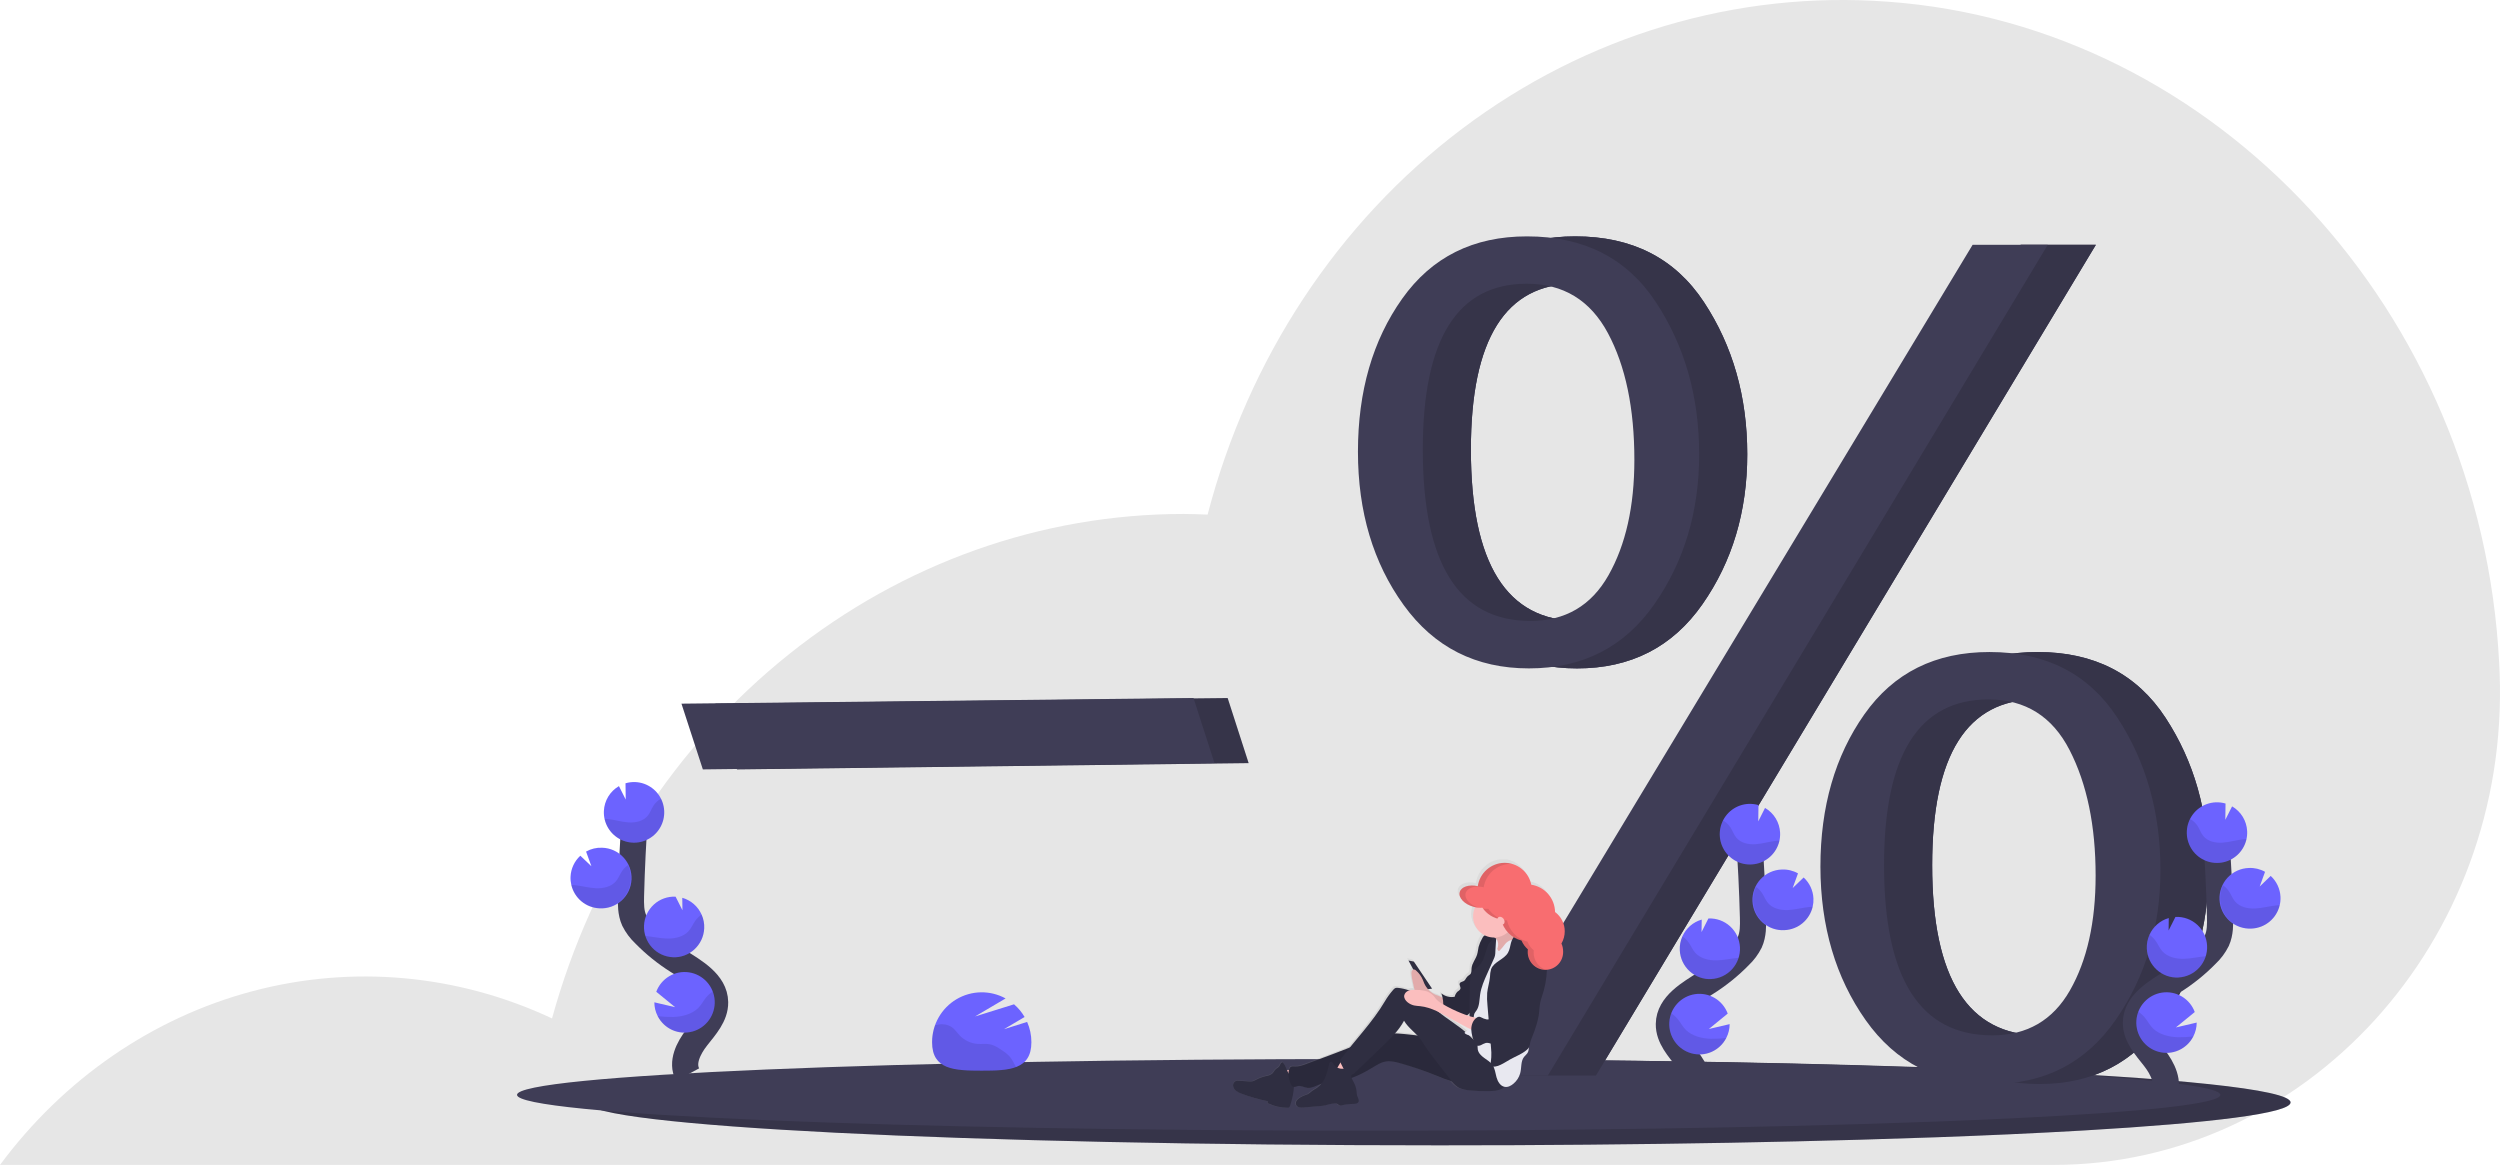 <svg width="382" height="178" viewBox="0 0 382 178" fill="none" xmlns="http://www.w3.org/2000/svg">
<path d="M381.872 101.258C379.101 47.642 338.726 3.928 288.516 0.264C265.371 -1.471 242.376 5.382 223.424 19.664C204.472 33.946 190.729 54.778 184.523 78.631C183.305 78.585 182.087 78.532 180.858 78.532C159.127 78.537 137.982 86.048 120.585 99.943C103.188 113.838 90.476 133.369 84.349 155.614C69.949 148.863 53.858 147.399 38.594 151.45C23.331 155.5 9.758 164.838 0 178H313.758C352.305 178 383.515 143.935 381.943 102.841C381.923 102.314 381.899 101.786 381.872 101.258Z" fill="#E6E6E6"/>
<g clip-path="url(#clip0_13_959)">
<path d="M350 168.451C350 170.087 338.093 171.582 318.407 172.736C314.827 172.943 310.991 173.141 306.922 173.327C303.407 173.485 299.722 173.635 295.869 173.776C292.135 173.91 288.259 174.034 284.239 174.148C271.545 174.512 257.511 174.774 242.603 174.905C238.985 174.938 235.319 174.963 231.604 174.981C227.735 174.998 223.821 175.006 219.863 175.005C147.99 175.005 89.729 172.074 89.729 168.458C89.729 164.842 147.99 161.912 219.863 161.912C250.806 161.912 279.222 162.457 301.557 163.362L303.999 163.462H304.013C332.147 164.659 350 166.461 350 168.451Z" fill="#3F3D56"/>
<path opacity="0.15" d="M350 168.451C350 170.087 338.093 171.582 318.407 172.736C314.827 172.943 310.991 173.141 306.922 173.327C303.407 173.485 299.722 173.635 295.869 173.776C292.135 173.91 288.259 174.034 284.239 174.148C271.545 174.512 257.511 174.774 242.603 174.905C238.985 174.938 235.319 174.963 231.604 174.981C227.735 174.998 223.821 175.006 219.863 175.005C147.99 175.005 89.729 172.074 89.729 168.458C89.729 164.842 147.99 161.912 219.863 161.912C250.806 161.912 279.222 162.457 301.557 163.362L303.999 163.462H304.013C332.147 164.659 350 166.461 350 168.451Z" fill="black"/>
<path d="M339.271 167.299C339.271 168.666 327.364 169.918 307.678 170.87C304.101 171.044 300.262 171.208 296.196 171.363C292.679 171.496 288.995 171.621 285.143 171.739C281.409 171.85 277.533 171.954 273.513 172.051C260.817 172.355 246.783 172.574 231.874 172.684C228.259 172.711 224.593 172.731 220.875 172.746C217.006 172.76 213.093 172.767 209.137 172.767C137.264 172.767 79 170.318 79 167.292C79 164.266 137.264 161.817 209.137 161.817C240.078 161.817 268.494 162.272 290.828 163.029L293.27 163.112H293.287C321.43 164.128 339.271 165.626 339.271 167.299Z" fill="#3F3D56"/>
<path d="M112.611 117.564L109.343 107.52L187.585 106.661L190.79 116.604L112.611 117.564Z" fill="#3F3D56"/>
<path opacity="0.15" d="M112.611 117.564L109.343 107.52L187.585 106.661L190.79 116.604L112.611 117.564Z" fill="black"/>
<path d="M107.395 117.564L104.127 107.52L182.369 106.661L185.574 116.604L107.395 117.564Z" fill="#3F3D56"/>
<path d="M240.962 102.131C232.873 102.131 226.497 98.907 221.836 92.459C217.174 86.011 214.844 78.2 214.844 69.025C214.844 59.789 217.098 51.994 221.606 45.64C226.114 39.285 232.473 36.111 240.682 36.118C249.389 36.118 255.948 39.465 260.361 46.161C264.774 52.856 266.982 60.606 266.983 69.409C266.983 78.148 264.699 85.788 260.131 92.328C255.563 98.868 249.174 102.136 240.962 102.131ZM241.199 94.878C246.521 94.878 250.499 92.549 253.132 87.891C255.766 83.233 257.082 77.361 257.082 70.275C257.082 62.388 255.735 55.93 253.04 50.901C250.345 45.871 246.212 43.356 240.64 43.354C230.05 43.354 224.754 51.8 224.754 68.692C224.754 86.151 230.234 94.879 241.195 94.878H241.199ZM243.864 164.338H232.164L308.764 37.41H320.245L243.864 164.338ZM311.631 165.64C303.419 165.64 297.018 162.387 292.426 155.88C287.834 149.373 285.529 141.561 285.51 132.444C285.51 123.27 287.748 115.505 292.225 109.151C296.701 102.797 303.076 99.623 311.349 99.629C319.993 99.629 326.507 102.977 330.89 109.672C335.273 116.368 337.466 124.116 337.467 132.918C337.467 141.6 335.198 149.226 330.66 155.794C326.122 162.363 319.777 165.645 311.626 165.64H311.631ZM311.768 158.201C317.065 158.201 321.021 155.912 323.637 151.333C326.253 146.755 327.561 140.907 327.561 133.789C327.561 126.171 326.238 119.783 323.59 114.624C320.942 109.464 316.818 106.881 311.216 106.873C300.564 106.873 295.238 115.319 295.238 132.211C295.235 149.539 300.743 158.203 311.764 158.201H311.768Z" fill="#3F3D56"/>
<path d="M240.962 102.131C232.873 102.131 226.497 98.907 221.836 92.459C217.174 86.011 214.844 78.2 214.844 69.025C214.844 59.789 217.098 51.994 221.606 45.64C226.114 39.285 232.473 36.111 240.682 36.118C249.389 36.118 255.948 39.465 260.361 46.161C264.774 52.856 266.982 60.606 266.983 69.409C266.983 78.148 264.699 85.788 260.131 92.328C255.563 98.868 249.174 102.136 240.962 102.131ZM241.199 94.878C246.521 94.878 250.499 92.549 253.132 87.891C255.766 83.233 257.082 77.361 257.082 70.275C257.082 62.388 255.735 55.93 253.04 50.901C250.345 45.871 246.212 43.356 240.64 43.354C230.05 43.354 224.754 51.8 224.754 68.692C224.754 86.151 230.234 94.879 241.195 94.878H241.199ZM243.864 164.338H232.164L308.764 37.41H320.245L243.864 164.338ZM311.631 165.64C303.419 165.64 297.018 162.387 292.426 155.88C287.834 149.373 285.529 141.561 285.51 132.444C285.51 123.27 287.748 115.505 292.225 109.151C296.701 102.797 303.076 99.623 311.349 99.629C319.993 99.629 326.507 102.977 330.89 109.672C335.273 116.368 337.466 124.116 337.467 132.918C337.467 141.6 335.198 149.226 330.66 155.794C326.122 162.363 319.777 165.645 311.626 165.64H311.631ZM311.768 158.201C317.065 158.201 321.021 155.912 323.637 151.333C326.253 146.755 327.561 140.907 327.561 133.789C327.561 126.171 326.238 119.783 323.59 114.624C320.942 109.464 316.818 106.881 311.216 106.873C300.564 106.873 295.238 115.319 295.238 132.211C295.235 149.539 300.743 158.203 311.764 158.201H311.768Z" fill="#3F3D56"/>
<path opacity="0.15" d="M240.962 102.131C232.873 102.131 226.497 98.907 221.836 92.459C217.174 86.011 214.844 78.2 214.844 69.025C214.844 59.789 217.098 51.994 221.606 45.64C226.114 39.285 232.473 36.111 240.682 36.118C249.389 36.118 255.948 39.465 260.361 46.161C264.774 52.856 266.982 60.606 266.983 69.409C266.983 78.148 264.699 85.788 260.131 92.328C255.563 98.868 249.174 102.136 240.962 102.131ZM241.199 94.878C246.521 94.878 250.499 92.549 253.132 87.891C255.766 83.233 257.082 77.361 257.082 70.275C257.082 62.388 255.735 55.93 253.04 50.901C250.345 45.871 246.212 43.356 240.64 43.354C230.05 43.354 224.754 51.8 224.754 68.692C224.754 86.151 230.234 94.879 241.195 94.878H241.199ZM243.864 164.338H232.164L308.764 37.41H320.245L243.864 164.338ZM311.631 165.64C303.419 165.64 297.018 162.387 292.426 155.88C287.834 149.373 285.529 141.561 285.51 132.444C285.51 123.27 287.748 115.505 292.225 109.151C296.701 102.797 303.076 99.623 311.349 99.629C319.993 99.629 326.507 102.977 330.89 109.672C335.273 116.368 337.466 124.116 337.467 132.918C337.467 141.6 335.198 149.226 330.66 155.794C326.122 162.363 319.777 165.645 311.626 165.64H311.631ZM311.768 158.201C317.065 158.201 321.021 155.912 323.637 151.333C326.253 146.755 327.561 140.907 327.561 133.789C327.561 126.171 326.238 119.783 323.59 114.624C320.942 109.464 316.818 106.881 311.216 106.873C300.564 106.873 295.238 115.319 295.238 132.211C295.235 149.539 300.743 158.203 311.764 158.201H311.768Z" fill="black"/>
<path d="M233.612 102.131C225.523 102.131 219.147 98.907 214.486 92.459C209.824 86.011 207.494 78.2 207.494 69.025C207.494 59.789 209.748 51.994 214.256 45.64C218.764 39.285 225.123 36.111 233.332 36.118C242.039 36.118 248.598 39.465 253.011 46.161C257.425 52.856 259.632 60.606 259.633 69.409C259.633 78.148 257.349 85.788 252.781 92.328C248.213 98.868 241.824 102.136 233.612 102.131ZM233.849 94.878C239.171 94.878 243.149 92.549 245.782 87.891C248.416 83.233 249.732 77.361 249.732 70.275C249.732 62.388 248.385 55.93 245.69 50.901C242.995 45.871 238.862 43.356 233.29 43.354C222.7 43.354 217.404 51.8 217.404 68.692C217.404 86.151 222.884 94.879 233.845 94.878H233.849ZM236.514 164.338H224.814L301.414 37.41H312.895L236.514 164.338ZM304.281 165.64C296.069 165.64 289.668 162.387 285.076 155.88C280.484 149.373 278.179 141.561 278.16 132.444C278.16 123.27 280.398 115.505 284.875 109.151C289.351 102.797 295.726 99.623 303.999 99.629C312.643 99.629 319.157 102.977 323.54 109.672C327.923 116.368 330.116 124.116 330.117 132.918C330.117 141.6 327.848 149.226 323.31 155.794C318.772 162.363 312.428 165.645 304.276 165.64H304.281ZM304.418 158.201C309.715 158.201 313.671 155.912 316.287 151.333C318.903 146.755 320.211 140.907 320.211 133.789C320.211 126.171 318.888 119.783 316.24 114.624C313.592 109.464 309.466 106.881 303.861 106.873C293.209 106.873 287.883 115.319 287.883 132.211C287.883 149.539 293.393 158.203 304.414 158.201H304.418Z" fill="#3F3D56"/>
<path d="M259.209 167.523C260.186 165.704 259.076 163.476 257.801 161.853C256.525 160.229 254.97 158.544 255.003 156.475C255.05 153.507 258.19 151.752 260.693 150.176C262.555 149.008 264.273 147.623 265.81 146.049C266.453 145.442 266.986 144.727 267.382 143.935C267.901 142.773 267.884 141.452 267.856 140.181C267.747 135.94 267.538 131.706 267.23 127.478" stroke="#3F3D56" stroke-width="4" stroke-miterlimit="10"/>
<path d="M272 127.245C271.965 126.469 271.735 125.715 271.333 125.052C270.93 124.389 270.368 123.838 269.698 123.451L268.664 125.503L268.695 123.017C268.202 122.873 267.689 122.811 267.175 122.834C266.264 122.877 265.386 123.19 264.651 123.734C263.917 124.278 263.36 125.029 263.051 125.891C262.742 126.753 262.694 127.687 262.913 128.577C263.133 129.466 263.61 130.27 264.285 130.887C264.96 131.503 265.802 131.906 266.704 132.042C267.606 132.179 268.529 132.043 269.354 131.654C270.18 131.264 270.872 130.637 271.343 129.852C271.814 129.068 272.043 128.16 272 127.245V127.245Z" fill="#6C63FF"/>
<path d="M263.773 158.606C263.289 159.55 262.496 160.299 261.528 160.726C260.559 161.153 259.474 161.233 258.453 160.952C257.433 160.671 256.54 160.047 255.924 159.183C255.308 158.32 255.006 157.27 255.07 156.21C255.133 155.149 255.557 154.143 256.272 153.36C256.986 152.576 257.947 152.064 258.994 151.907C260.04 151.751 261.108 151.96 262.019 152.501C262.93 153.041 263.628 153.88 263.996 154.875L261.113 157.23L264.29 156.487C264.289 157.224 264.111 157.951 263.773 158.606V158.606Z" fill="#6C63FF"/>
<path d="M261.495 149.605C260.889 149.633 260.284 149.542 259.714 149.336C259.144 149.129 258.62 148.812 258.172 148.403C257.724 147.993 257.361 147.499 257.103 146.948C256.845 146.398 256.698 145.802 256.67 145.194C256.634 144.468 256.77 143.745 257.068 143.082C257.344 142.464 257.751 141.913 258.261 141.469C258.772 141.025 259.373 140.699 260.022 140.514L259.996 142.418L261.042 140.343C262.264 140.285 263.459 140.718 264.364 141.545C265.269 142.372 265.809 143.526 265.867 144.754C265.924 145.981 265.493 147.181 264.669 148.089C263.845 148.998 262.696 149.54 261.473 149.598L261.495 149.605Z" fill="#6C63FF"/>
<path d="M272.695 142.123C272.083 142.164 271.468 142.082 270.888 141.881C270.307 141.681 269.773 141.366 269.315 140.956C268.857 140.545 268.485 140.047 268.221 139.491C267.957 138.934 267.807 138.331 267.778 137.715C267.749 137.1 267.843 136.484 268.054 135.906C268.265 135.327 268.589 134.796 269.007 134.345C269.424 133.893 269.927 133.53 270.487 133.276C271.046 133.022 271.65 132.882 272.264 132.865C273.126 132.823 273.982 133.027 274.734 133.453L273.918 135.696L275.597 134.079C276.498 134.904 277.036 136.054 277.093 137.276C277.114 137.705 277.074 138.135 276.975 138.552C276.745 139.534 276.203 140.414 275.431 141.058C274.659 141.702 273.698 142.076 272.695 142.123V142.123Z" fill="#6C63FF"/>
<path opacity="0.1" d="M271.379 128.481C270.315 128.597 269.281 128.93 268.212 128.997C267.142 129.064 265.969 128.807 265.293 127.971C264.928 127.524 264.748 126.955 264.439 126.464C264.148 126.008 263.749 125.631 263.278 125.367C262.981 125.954 262.813 126.598 262.784 127.255C262.755 127.913 262.866 128.569 263.11 129.18C263.353 129.791 263.724 130.343 264.196 130.799C264.669 131.256 265.233 131.605 265.851 131.825C266.469 132.046 267.126 132.131 267.779 132.076C268.432 132.021 269.067 131.827 269.639 131.507C270.212 131.186 270.71 130.747 271.1 130.218C271.491 129.69 271.764 129.083 271.903 128.44C271.728 128.45 271.555 128.462 271.379 128.481Z" fill="black"/>
<path opacity="0.1" d="M272.695 142.123C271.9 142.159 271.109 141.989 270.399 141.628C269.689 141.267 269.084 140.728 268.642 140.063C268.201 139.398 267.938 138.63 267.879 137.833C267.82 137.036 267.967 136.238 268.306 135.515C268.672 135.764 268.987 136.08 269.233 136.448C269.563 136.946 269.762 137.522 270.149 137.979C270.86 138.828 272.095 139.105 273.207 139.055C274.319 139.005 275.396 138.686 276.505 138.579C276.659 138.564 276.816 138.555 276.979 138.55C276.75 139.533 276.208 140.413 275.434 141.058C274.661 141.703 273.699 142.077 272.695 142.123V142.123Z" fill="black"/>
<path opacity="0.1" d="M261.495 149.605C260.889 149.633 260.284 149.542 259.714 149.336C259.144 149.129 258.62 148.812 258.172 148.403C257.724 147.993 257.361 147.499 257.103 146.948C256.845 146.398 256.698 145.802 256.67 145.194C256.634 144.468 256.77 143.745 257.068 143.082C257.449 143.337 257.779 143.66 258.043 144.035C258.401 144.542 258.626 145.127 259.045 145.596C259.823 146.465 261.132 146.772 262.31 146.744C263.489 146.715 264.553 146.439 265.689 146.351C265.407 147.26 264.854 148.06 264.103 148.643C263.353 149.225 262.442 149.561 261.495 149.605V149.605Z" fill="black"/>
<path opacity="0.1" d="M263.773 158.606C263.236 159.665 262.314 160.477 261.198 160.873C260.082 161.269 258.857 161.219 257.776 160.733C256.696 160.247 255.842 159.363 255.393 158.264C254.943 157.164 254.932 155.933 255.361 154.825C255.741 155.076 256.082 155.382 256.373 155.732C256.812 156.27 257.101 156.88 257.609 157.38C258.557 158.308 260.074 158.691 261.431 158.727C262.213 158.733 262.995 158.693 263.773 158.606V158.606Z" fill="black"/>
<path d="M330.575 167.285C331.552 165.466 330.442 163.238 329.166 161.615C327.891 159.991 326.336 158.306 326.369 156.237C326.416 153.269 329.555 151.514 332.059 149.938C333.921 148.77 335.639 147.385 337.176 145.81C337.819 145.204 338.351 144.488 338.747 143.697C339.267 142.535 339.25 141.214 339.222 139.943C339.113 135.702 338.904 131.468 338.596 127.24" stroke="#3F3D56" stroke-width="4" stroke-miterlimit="10"/>
<path d="M343.366 127.007C343.33 126.231 343.101 125.477 342.698 124.814C342.296 124.151 341.734 123.6 341.064 123.213L340.03 125.264L340.061 122.779C339.568 122.635 339.054 122.573 338.541 122.596C337.63 122.639 336.751 122.952 336.017 123.496C335.283 124.04 334.726 124.791 334.417 125.653C334.107 126.515 334.059 127.449 334.279 128.339C334.499 129.228 334.976 130.032 335.651 130.649C336.326 131.265 337.167 131.667 338.07 131.804C338.972 131.941 339.894 131.805 340.72 131.416C341.546 131.026 342.238 130.399 342.709 129.614C343.18 128.83 343.409 127.922 343.366 127.007V127.007Z" fill="#6C63FF"/>
<path d="M335.139 158.368C334.655 159.312 333.862 160.061 332.893 160.488C331.925 160.915 330.839 160.995 329.819 160.714C328.799 160.433 327.906 159.809 327.29 158.945C326.674 158.082 326.372 157.032 326.435 155.972C326.499 154.911 326.923 153.905 327.638 153.122C328.352 152.338 329.313 151.826 330.36 151.669C331.406 151.513 332.474 151.722 333.385 152.263C334.296 152.803 334.994 153.642 335.362 154.637L332.479 156.992L335.656 156.249C335.654 156.986 335.477 157.713 335.139 158.368V158.368Z" fill="#6C63FF"/>
<path d="M332.86 149.367C332.255 149.395 331.65 149.304 331.08 149.098C330.51 148.891 329.986 148.574 329.538 148.165C329.09 147.755 328.727 147.261 328.469 146.71C328.211 146.16 328.064 145.564 328.035 144.956C328 144.23 328.136 143.507 328.434 142.844C328.709 142.226 329.117 141.675 329.627 141.231C330.138 140.787 330.739 140.461 331.388 140.276L331.362 142.18L332.408 140.104H332.419C333.025 140.076 333.63 140.168 334.2 140.374C334.77 140.58 335.294 140.897 335.742 141.307C336.19 141.716 336.553 142.21 336.811 142.761C337.069 143.312 337.216 143.908 337.244 144.515C337.273 145.123 337.181 145.731 336.976 146.303C336.771 146.875 336.455 147.401 336.047 147.851C335.639 148.301 335.147 148.666 334.598 148.925C334.05 149.183 333.456 149.331 332.851 149.36L332.86 149.367Z" fill="#6C63FF"/>
<path d="M344.061 141.885C343.448 141.926 342.834 141.844 342.253 141.643C341.673 141.443 341.138 141.128 340.68 140.718C340.223 140.307 339.851 139.809 339.587 139.253C339.323 138.696 339.172 138.093 339.144 137.477C339.115 136.862 339.209 136.246 339.42 135.668C339.631 135.089 339.955 134.558 340.372 134.107C340.79 133.655 341.293 133.292 341.852 133.038C342.412 132.784 343.016 132.644 343.629 132.627C344.492 132.585 345.348 132.789 346.1 133.215L345.284 135.458L346.963 133.841C347.864 134.666 348.402 135.816 348.459 137.038C348.48 137.467 348.44 137.897 348.34 138.314C348.111 139.296 347.569 140.175 346.797 140.82C346.024 141.464 345.064 141.838 344.061 141.885V141.885Z" fill="#6C63FF"/>
<path opacity="0.1" d="M342.745 128.242C341.68 128.359 340.647 128.692 339.577 128.759C338.508 128.826 337.334 128.569 336.659 127.733C336.294 127.286 336.113 126.717 335.805 126.226C335.514 125.77 335.115 125.393 334.643 125.129C334.347 125.716 334.179 126.36 334.15 127.017C334.121 127.675 334.232 128.331 334.476 128.942C334.719 129.553 335.089 130.105 335.562 130.561C336.035 131.018 336.599 131.367 337.216 131.587C337.834 131.808 338.492 131.893 339.145 131.838C339.798 131.783 340.432 131.589 341.005 131.269C341.578 130.948 342.076 130.509 342.466 129.98C342.856 129.452 343.13 128.845 343.269 128.202C343.093 128.212 342.92 128.223 342.745 128.242Z" fill="black"/>
<path opacity="0.1" d="M344.061 141.885C343.266 141.921 342.475 141.751 341.765 141.39C341.055 141.029 340.449 140.49 340.008 139.825C339.566 139.16 339.303 138.392 339.245 137.595C339.186 136.798 339.333 136 339.672 135.277C340.038 135.526 340.352 135.842 340.599 136.21C340.929 136.707 341.128 137.284 341.514 137.741C342.226 138.59 343.461 138.867 344.573 138.817C345.685 138.767 346.761 138.448 347.871 138.341C348.025 138.326 348.181 138.317 348.345 138.312C348.116 139.295 347.573 140.175 346.8 140.82C346.027 141.465 345.065 141.839 344.061 141.885V141.885Z" fill="black"/>
<path opacity="0.1" d="M332.86 149.367C332.255 149.395 331.65 149.304 331.08 149.098C330.51 148.891 329.986 148.574 329.538 148.165C329.09 147.755 328.727 147.261 328.469 146.71C328.211 146.16 328.064 145.564 328.035 144.956C328 144.23 328.136 143.507 328.434 142.844C328.814 143.099 329.145 143.422 329.408 143.797C329.766 144.304 329.992 144.889 330.411 145.358C331.189 146.227 332.498 146.534 333.676 146.506C334.819 146.482 335.919 146.201 337.055 146.113C336.773 147.022 336.219 147.822 335.469 148.405C334.719 148.987 333.808 149.323 332.86 149.367V149.367Z" fill="black"/>
<path opacity="0.1" d="M335.139 158.368C334.602 159.427 333.68 160.239 332.564 160.635C331.448 161.031 330.222 160.981 329.142 160.495C328.061 160.009 327.208 159.125 326.758 158.026C326.309 156.926 326.298 155.695 326.727 154.587C327.107 154.838 327.448 155.144 327.739 155.494C328.178 156.032 328.467 156.642 328.974 157.142C329.923 158.07 331.44 158.453 332.796 158.489C333.579 158.495 334.361 158.455 335.139 158.368V158.368Z" fill="black"/>
<path d="M105.064 164.19C104.087 162.372 105.197 160.143 106.472 158.52C107.748 156.896 109.303 155.211 109.27 153.142C109.223 150.174 106.083 148.42 103.58 146.844C101.718 145.676 100 144.29 98.463 142.716C97.82 142.109 97.287 141.394 96.891 140.602C96.372 139.44 96.389 138.119 96.417 136.848C96.526 132.608 96.735 128.373 97.043 124.146" stroke="#3F3D56" stroke-width="4" stroke-miterlimit="10"/>
<path d="M92.273 123.912C92.308 123.137 92.538 122.383 92.94 121.719C93.343 121.056 93.905 120.506 94.575 120.118L95.609 122.17L95.578 119.685C96.071 119.54 96.584 119.478 97.097 119.501C98.009 119.544 98.887 119.858 99.621 120.402C100.356 120.946 100.913 121.696 101.222 122.558C101.531 123.42 101.579 124.355 101.36 125.244C101.14 126.133 100.663 126.937 99.988 127.554C99.313 128.171 98.471 128.573 97.569 128.709C96.667 128.846 95.744 128.711 94.919 128.321C94.093 127.931 93.401 127.304 92.93 126.52C92.459 125.735 92.23 124.828 92.273 123.912V123.912Z" fill="#6C63FF"/>
<path d="M100.5 155.273C100.984 156.217 101.777 156.966 102.745 157.393C103.714 157.82 104.799 157.9 105.82 157.619C106.84 157.339 107.733 156.714 108.349 155.851C108.965 154.987 109.267 153.937 109.203 152.877C109.14 151.817 108.716 150.81 108.001 150.027C107.287 149.244 106.326 148.731 105.279 148.575C104.233 148.418 103.165 148.628 102.254 149.168C101.343 149.709 100.645 150.547 100.277 151.543L103.16 153.897L99.983 153.154C99.984 153.892 100.161 154.618 100.5 155.273V155.273Z" fill="#6C63FF"/>
<path d="M102.778 146.272C103.384 146.301 103.989 146.209 104.559 146.003C105.129 145.797 105.653 145.48 106.101 145.07C106.549 144.661 106.912 144.166 107.17 143.616C107.428 143.065 107.575 142.469 107.603 141.861C107.639 141.136 107.503 140.412 107.205 139.75C106.929 139.131 106.522 138.58 106.012 138.137C105.501 137.693 104.9 137.367 104.251 137.181L104.277 139.086L103.231 137.01C102.009 136.952 100.814 137.385 99.909 138.212C99.004 139.039 98.463 140.194 98.406 141.421C98.349 142.648 98.78 143.848 99.604 144.757C100.428 145.665 101.577 146.208 102.8 146.265L102.778 146.272Z" fill="#6C63FF"/>
<path d="M91.578 138.79C92.19 138.831 92.805 138.749 93.385 138.549C93.966 138.348 94.5 138.034 94.958 137.623C95.416 137.213 95.788 136.715 96.052 136.158C96.316 135.602 96.466 134.998 96.495 134.382C96.524 133.767 96.43 133.152 96.219 132.573C96.008 131.994 95.684 131.464 95.266 131.012C94.849 130.56 94.346 130.197 93.786 129.943C93.227 129.689 92.623 129.549 92.009 129.533C91.151 129.493 90.299 129.697 89.551 130.121L90.366 132.363L88.676 130.754C87.777 131.577 87.239 132.724 87.18 133.944C87.159 134.373 87.199 134.802 87.298 135.22C87.528 136.201 88.07 137.081 88.842 137.725C89.614 138.37 90.575 138.744 91.578 138.79Z" fill="#6C63FF"/>
<path opacity="0.1" d="M92.894 125.148C93.958 125.265 94.992 125.598 96.061 125.664C97.131 125.731 98.304 125.474 98.98 124.638C99.345 124.191 99.525 123.622 99.834 123.132C100.125 122.675 100.524 122.298 100.995 122.034C101.292 122.621 101.46 123.265 101.489 123.923C101.517 124.58 101.407 125.236 101.163 125.848C100.92 126.459 100.549 127.011 100.077 127.467C99.604 127.923 99.04 128.273 98.422 128.493C97.804 128.713 97.147 128.798 96.494 128.743C95.841 128.688 95.206 128.494 94.634 128.174C94.061 127.854 93.563 127.414 93.173 126.886C92.782 126.357 92.508 125.751 92.37 125.107C92.545 125.117 92.718 125.129 92.894 125.148Z" fill="black"/>
<path opacity="0.1" d="M91.578 138.79C92.373 138.827 93.164 138.656 93.874 138.295C94.584 137.934 95.189 137.395 95.631 136.731C96.072 136.066 96.335 135.298 96.394 134.501C96.453 133.704 96.306 132.905 95.967 132.182C95.601 132.431 95.286 132.748 95.04 133.115C94.71 133.613 94.511 134.189 94.124 134.646C93.413 135.496 92.178 135.772 91.066 135.722C89.954 135.672 88.877 135.353 87.768 135.246C87.614 135.232 87.457 135.222 87.294 135.217C87.523 136.2 88.065 137.081 88.839 137.726C89.612 138.371 90.574 138.744 91.578 138.79V138.79Z" fill="black"/>
<path opacity="0.1" d="M102.778 146.272C103.384 146.301 103.989 146.209 104.559 146.003C105.129 145.797 105.653 145.48 106.101 145.07C106.549 144.661 106.912 144.166 107.17 143.616C107.428 143.065 107.575 142.469 107.603 141.861C107.639 141.136 107.503 140.412 107.205 139.75C106.824 140.004 106.494 140.327 106.23 140.702C105.872 141.209 105.647 141.795 105.227 142.264C104.45 143.132 103.141 143.44 101.963 143.411C100.82 143.387 99.72 143.106 98.584 143.018C98.866 143.927 99.419 144.728 100.17 145.31C100.92 145.892 101.831 146.228 102.778 146.272V146.272Z" fill="black"/>
<path opacity="0.1" d="M100.5 155.273C101.037 156.332 101.959 157.144 103.075 157.54C104.191 157.936 105.416 157.886 106.497 157.4C107.577 156.915 108.431 156.031 108.88 154.931C109.33 153.832 109.341 152.6 108.912 151.493C108.532 151.744 108.191 152.049 107.9 152.4C107.461 152.938 107.172 153.547 106.664 154.047C105.716 154.975 104.199 155.359 102.842 155.394C102.06 155.401 101.278 155.36 100.5 155.273V155.273Z" fill="black"/>
<path d="M238.684 141.883C238.688 141.306 238.558 140.735 238.304 140.218C238.049 139.7 237.677 139.25 237.218 138.902C237.162 136.719 235.611 134.936 233.617 134.66C233.463 133.919 233.117 133.231 232.614 132.666C232.112 132.101 231.47 131.679 230.753 131.442V131.442C230.578 131.386 230.4 131.344 230.219 131.316H230.167L230.075 131.304H229.997H229.918H229.816H229.755H229.586C227.552 131.304 225.859 132.865 225.511 134.925C224.195 134.62 222.988 135.015 222.772 135.851C222.717 136.072 222.729 136.305 222.808 136.519C223.031 137.167 223.756 137.786 224.74 138.093L224.868 138.131C224.932 138.15 224.996 138.164 225.06 138.179H225.103C224.741 138.953 224.69 139.837 224.959 140.649C225.229 141.46 225.799 142.136 226.552 142.537C226.522 142.554 226.493 142.572 226.466 142.592C226.345 142.704 226.248 142.84 226.182 142.992C225.944 143.411 225.759 143.858 225.632 144.323C225.537 144.72 225.52 145.137 225.395 145.53C225.179 146.244 224.624 146.87 224.56 147.629C224.532 147.967 224.586 148.365 224.347 148.596C224.287 148.647 224.224 148.694 224.157 148.736C223.989 148.851 223.847 149.001 223.74 149.174C223.67 149.318 223.576 149.448 223.462 149.56C223.246 149.724 222.891 149.707 222.784 149.96C222.677 150.212 222.952 150.51 222.888 150.786C222.836 151.009 222.592 151.112 222.414 151.262C222.215 151.478 222.076 151.743 222.011 152.031C221.657 152.099 221.292 152.089 220.943 151.999C220.593 151.91 220.267 151.744 219.989 151.514C220.084 151.759 220.154 152.014 220.197 152.274C219.915 151.971 219.451 151.883 219.107 151.726C218.663 151.522 218.268 151.227 217.945 150.86L218.566 150.774L215.816 146.584L215.005 146.418L215.733 147.82C215.673 147.848 215.621 147.89 215.58 147.942C215.539 147.994 215.51 148.055 215.496 148.12C215.457 148.275 215.447 148.437 215.467 148.596C215.506 148.971 215.568 149.344 215.655 149.712L215.866 150.698C215.884 150.79 215.907 150.881 215.934 150.971C215.659 150.961 215.385 150.993 215.119 151.064C214.574 150.862 214.006 150.727 213.428 150.662C213.301 150.64 213.171 150.646 213.047 150.681C212.906 150.746 212.783 150.846 212.691 150.971C212.217 151.522 211.796 152.116 211.434 152.747C209.957 155.328 207.985 157.58 206.138 159.912C204.862 160.434 203.577 160.929 202.29 161.419L199.523 162.479C198.97 162.691 198.396 162.907 197.808 162.869C197.543 162.852 197.22 162.812 197.071 163.038C196.998 163.15 196.942 163.272 196.903 163.4C196.806 163.4 196.708 163.424 196.618 163.428H196.602C196.426 162.99 196.274 162.521 195.938 162.203C195.87 162.213 195.806 162.24 195.751 162.282C195.697 162.323 195.653 162.378 195.625 162.441C195.558 162.564 195.518 162.7 195.442 162.814C195.293 163.033 195.034 163.14 194.85 163.326C194.665 163.512 194.548 163.802 194.349 163.983C194.07 164.187 193.744 164.314 193.401 164.352C192.888 164.473 192.393 164.662 191.929 164.914C191.757 165.02 191.574 165.104 191.383 165.166C191.173 165.207 190.958 165.214 190.745 165.188L189.28 165.081C189.15 165.063 189.017 165.069 188.889 165.097C188.738 165.153 188.61 165.257 188.524 165.393C188.438 165.53 188.4 165.691 188.415 165.852C188.433 166.011 188.483 166.165 188.562 166.305C188.642 166.444 188.749 166.565 188.877 166.661C189.131 166.848 189.413 166.995 189.712 167.097C190.985 167.592 192.298 167.978 193.636 168.251V168.549C194.563 169.018 195.587 169.262 196.625 169.263C196.702 169.269 196.779 169.255 196.848 169.223C196.944 169.15 197.011 169.045 197.036 168.927C197.346 167.994 197.543 167.026 197.621 166.045C197.804 166.033 197.984 165.987 198.15 165.909C198.655 165.771 199.155 166.118 199.674 166.176C200.315 166.245 200.91 165.871 201.514 165.64C201.602 165.607 201.69 165.578 201.777 165.549C201.605 165.773 201.401 165.972 201.173 166.137C200.922 166.318 200.639 166.452 200.393 166.64C200.188 166.828 199.968 166.999 199.736 167.152C199.572 167.228 199.404 167.293 199.231 167.347C198.981 167.438 198.742 167.559 198.52 167.706C198.321 167.824 198.152 167.987 198.027 168.182C197.964 168.273 197.925 168.379 197.914 168.49C197.903 168.6 197.921 168.711 197.965 168.813C198.009 168.915 198.079 169.003 198.167 169.07C198.255 169.137 198.358 169.181 198.468 169.196C198.666 169.232 198.868 169.237 199.067 169.213C199.859 169.154 200.649 169.08 201.438 169.008C201.773 168.986 202.105 168.938 202.432 168.865C202.605 168.823 202.776 168.766 202.949 168.72C203.244 168.642 203.547 168.597 203.852 168.585C203.941 168.578 204.03 168.586 204.115 168.611C204.3 168.67 204.431 168.849 204.618 168.896C204.739 168.908 204.862 168.891 204.976 168.846C205.554 168.72 206.144 168.657 206.735 168.658C206.994 168.644 207.297 168.594 207.418 168.354C207.565 168.056 207.318 167.723 207.221 167.401C207.172 167.197 207.145 166.988 207.141 166.778C207.095 166.259 206.947 165.755 206.704 165.295C206.575 165.08 206.467 164.854 206.379 164.619C207.512 164.186 208.597 163.634 209.613 162.971C210.197 162.607 210.799 162.214 211.458 162.081C212.226 161.926 213.018 162.131 213.774 162.35C215.576 162.873 217.348 163.494 219.083 164.209C219.913 164.55 220.743 164.911 221.592 165.161C221.84 165.498 222.14 165.792 222.481 166.033C223.05 166.402 223.744 166.509 224.413 166.561C225.316 166.644 226.223 166.678 227.13 166.664C227.822 166.652 228.536 166.604 229.155 166.287C229.306 166.21 229.448 166.115 229.579 166.007C230.053 166.092 230.539 165.838 230.912 165.511C231.404 165.091 231.76 164.531 231.931 163.905C232.149 163.045 231.981 162.043 232.507 161.341C232.647 161.153 232.83 161 232.967 160.81C233.137 160.555 233.22 160.252 233.204 159.946L233.228 159.91C233.347 159.634 233.427 159.342 233.465 159.044C233.528 158.81 233.607 158.582 233.702 158.36C233.97 157.696 234.202 157.018 234.399 156.33C234.536 155.873 234.644 155.408 234.722 154.937C234.779 154.561 234.812 154.183 234.843 153.804C234.881 153.212 234.996 152.627 235.184 152.064C235.652 150.721 235.917 149.315 235.969 147.893C235.969 147.865 235.969 147.839 235.969 147.81C236.657 147.734 237.293 147.403 237.751 146.882C238.209 146.361 238.457 145.687 238.447 144.992C238.447 144.573 238.36 144.158 238.191 143.775C238.518 143.199 238.688 142.546 238.684 141.883V141.883ZM225.276 158.239C225.316 158.384 225.364 158.529 225.411 158.675C225.193 158.458 224.977 158.234 224.757 158.02C224.844 158.046 224.932 158.075 225.018 158.106C225.108 158.142 225.196 158.186 225.278 158.239H225.276ZM224.214 157.525C222.919 156.397 221.421 155.52 220.095 154.43C220.807 154.79 221.518 155.206 222.229 155.606C223.058 156.082 223.895 156.538 224.743 156.973C224.604 157.184 224.427 157.368 224.221 157.515L224.214 157.525ZM224.766 154.683L224.828 154.618C224.828 154.778 224.828 154.928 224.828 155.063C224.712 155.025 224.591 154.987 224.479 154.944C224.582 154.861 224.678 154.77 224.769 154.673L224.766 154.683ZM213.369 157.739C213.902 157.134 214.366 156.47 214.751 155.761C215.263 156.663 216.098 157.313 216.809 158.068C215.667 157.906 214.521 157.78 213.371 157.73L213.369 157.739Z" fill="url(#paint0_linear_13_959)"/>
<path d="M215.218 146.765L216.036 146.932L218.822 151.064L217.592 151.231L215.218 146.765Z" fill="#2F2E41"/>
<path d="M195.409 163.538C195.63 164.27 195.901 164.986 196.222 165.68C197.145 165.487 198.053 165.226 198.939 164.902C198.768 164.634 198.579 164.377 198.375 164.133C198.157 163.89 197.897 163.689 197.607 163.54C197.325 163.417 196.976 163.509 196.675 163.526C196.253 163.542 195.831 163.546 195.409 163.538Z" fill="#FBBEBE"/>
<path d="M197.612 164.643C197.152 164.497 196.87 164.031 196.682 163.581C196.495 163.131 196.343 162.641 195.988 162.31C195.92 162.32 195.856 162.348 195.801 162.389C195.747 162.431 195.703 162.485 195.675 162.548C195.606 162.667 195.566 162.802 195.487 162.917C195.34 163.131 195.08 163.236 194.892 163.419C194.705 163.602 194.589 163.881 194.387 164.064C194.108 164.266 193.781 164.392 193.439 164.431C192.922 164.548 192.423 164.734 191.955 164.983C191.781 165.084 191.597 165.164 191.405 165.221C191.193 165.261 190.976 165.269 190.762 165.242L189.285 165.135C189.154 165.119 189.02 165.125 188.891 165.154C188.741 165.207 188.612 165.309 188.526 165.443C188.44 165.578 188.402 165.738 188.417 165.897C188.437 166.056 188.489 166.209 188.571 166.346C188.652 166.483 188.761 166.602 188.891 166.694C189.148 166.879 189.431 167.023 189.731 167.123C191.018 167.609 192.342 167.989 193.69 168.258V168.551C194.627 169.017 195.658 169.261 196.704 169.265C196.785 169.273 196.866 169.259 196.941 169.225C197.037 169.154 197.104 169.051 197.13 168.935C197.485 167.894 197.692 166.809 197.744 165.711C197.772 165.434 197.751 165.153 197.683 164.883C197.602 164.616 197.877 164.728 197.621 164.623" fill="#2F2E41"/>
<path d="M225.93 159.053C221.551 159.32 217.227 158.03 212.84 157.891C212.296 157.858 211.75 157.893 211.214 157.996C210.655 158.147 210.115 158.357 209.602 158.625C207.252 159.722 204.819 160.631 202.389 161.541L199.601 162.583C199.041 162.79 198.465 163.002 197.87 162.967C197.605 162.95 197.28 162.91 197.128 163.133C196.675 163.807 196.891 164.8 197.19 165.557C197.287 165.795 197.45 166.068 197.711 166.097C197.896 166.084 198.076 166.038 198.245 165.961C198.752 165.826 199.26 166.168 199.781 166.223C200.428 166.292 201.028 165.923 201.638 165.697C202.648 165.323 203.752 165.335 204.815 165.157C206.598 164.859 208.248 164.028 209.794 163.081C210.382 162.721 210.979 162.336 211.652 162.205C212.428 162.053 213.227 162.252 213.988 162.469C215.802 162.985 217.589 163.596 219.339 164.3C220.25 164.697 221.185 165.039 222.137 165.323C224.212 165.872 226.408 165.744 228.406 164.957C229.117 164.678 229.866 164.188 229.906 163.428C229.93 162.995 229.596 162.614 229.373 162.238C229.228 162 229.086 161.762 228.93 161.536C228.176 160.431 227.26 158.972 225.93 159.053Z" fill="#2F2E41"/>
<path opacity="0.1" d="M225.93 159.053C221.551 159.32 217.227 158.03 212.84 157.891C212.296 157.858 211.75 157.893 211.214 157.996C210.655 158.147 210.115 158.357 209.602 158.625C207.252 159.722 204.819 160.631 202.389 161.541L199.601 162.583C199.041 162.79 198.465 163.002 197.87 162.967C197.605 162.95 197.28 162.91 197.128 163.133C196.675 163.807 196.891 164.8 197.19 165.557C197.287 165.795 197.45 166.068 197.711 166.097C197.896 166.084 198.076 166.038 198.245 165.961C198.752 165.826 199.26 166.168 199.781 166.223C200.428 166.292 201.028 165.923 201.638 165.697C202.648 165.323 203.752 165.335 204.815 165.157C206.598 164.859 208.248 164.028 209.794 163.081C210.382 162.721 210.979 162.336 211.652 162.205C212.428 162.053 213.227 162.252 213.988 162.469C215.802 162.985 217.589 163.596 219.339 164.3C220.25 164.697 221.185 165.039 222.137 165.323C224.212 165.872 226.408 165.744 228.406 164.957C229.117 164.678 229.866 164.188 229.906 163.428C229.93 162.995 229.596 162.614 229.373 162.238C229.228 162 229.086 161.762 228.93 161.536C228.176 160.431 227.26 158.972 225.93 159.053Z" fill="black"/>
<path d="M203.814 163.752C204.5 163.985 205.191 164.201 205.886 164.4C206.278 163.755 207.008 163.307 207.174 162.571C207.183 162.54 207.183 162.506 207.174 162.474C207.156 162.443 207.128 162.418 207.096 162.402C206.596 162.126 206.041 161.963 205.471 161.926C205.021 161.898 204.817 162.369 204.613 162.7C204.542 162.833 203.997 163.814 203.814 163.752Z" fill="#FBBEBE"/>
<path d="M204.779 163.281C204.574 163.247 204.379 163.17 204.205 163.056C204.032 162.941 203.884 162.792 203.771 162.617C203.674 162.448 203.572 162.219 203.378 162.231C203.183 162.243 203.117 162.457 203.077 162.636C202.945 163.303 202.756 163.957 202.51 164.59C202.262 165.225 201.843 165.779 201.299 166.187C201.045 166.364 200.763 166.497 200.514 166.683C200.306 166.868 200.084 167.037 199.85 167.187C199.685 167.263 199.514 167.327 199.34 167.378C199.085 167.467 198.84 167.586 198.612 167.732C198.412 167.85 198.243 168.013 198.117 168.208C198.056 168.308 198.02 168.42 198.013 168.536C198.006 168.653 198.026 168.769 198.074 168.875C198.125 168.961 198.194 169.036 198.275 169.094C198.357 169.151 198.45 169.191 198.548 169.211C198.748 169.244 198.952 169.249 199.153 169.225C199.952 169.165 200.748 169.094 201.545 169.023C201.882 169.002 202.218 168.956 202.548 168.885C202.723 168.842 202.894 168.785 203.067 168.739C203.366 168.663 203.672 168.618 203.98 168.606C204.069 168.599 204.159 168.608 204.246 168.632C204.431 168.692 204.561 168.87 204.751 168.913C204.873 168.926 204.996 168.91 205.111 168.865C205.694 168.742 206.289 168.679 206.884 168.68C207.145 168.666 207.454 168.616 207.572 168.38C207.721 168.087 207.475 167.759 207.375 167.444C207.326 167.243 207.298 167.037 207.292 166.83C207.247 166.319 207.098 165.822 206.854 165.371C206.65 164.995 206.379 164.581 206.515 164.181C206.587 164.056 206.633 163.917 206.65 163.774C206.617 163.129 205.139 163.367 204.779 163.281Z" fill="#2F2E41"/>
<path d="M219.365 152.002C218.589 151.658 217.968 151.039 217.62 150.262C217.549 150.095 217.487 149.922 217.419 149.753C217.188 149.194 216.831 148.697 216.375 148.3C216.327 148.247 216.267 148.204 216.2 148.176C216.133 148.147 216.061 148.134 215.989 148.136C215.919 148.157 215.856 148.196 215.806 148.25C215.756 148.303 215.721 148.369 215.704 148.441C215.664 148.596 215.653 148.758 215.674 148.917C215.714 149.286 215.777 149.653 215.863 150.014L216.077 150.986C216.104 151.135 216.148 151.28 216.209 151.419C216.301 151.582 216.421 151.726 216.565 151.845C216.76 152.026 216.956 152.2 217.155 152.369C217.265 152.468 217.385 152.556 217.513 152.631C217.724 152.731 217.949 152.797 218.18 152.826C219.05 152.988 219.934 153.221 220.667 153.778C220.667 153.778 220.667 153.128 220.65 153.064C220.641 152.875 220.577 152.694 220.465 152.543C220.19 152.245 219.716 152.157 219.365 152.002Z" fill="#FBBEBE"/>
<path opacity="0.1" d="M219.365 152.002C218.589 151.658 217.968 151.039 217.62 150.262C217.549 150.095 217.487 149.922 217.419 149.753C217.188 149.194 216.831 148.697 216.375 148.3C216.327 148.247 216.267 148.204 216.2 148.176C216.133 148.147 216.061 148.134 215.989 148.136C215.919 148.157 215.856 148.196 215.806 148.25C215.756 148.303 215.721 148.369 215.704 148.441C215.664 148.596 215.653 148.758 215.674 148.917C215.714 149.286 215.777 149.653 215.863 150.014L216.077 150.986C216.104 151.135 216.148 151.28 216.209 151.419C216.301 151.582 216.421 151.726 216.565 151.845C216.76 152.026 216.956 152.2 217.155 152.369C217.265 152.468 217.385 152.556 217.513 152.631C217.724 152.731 217.949 152.797 218.18 152.826C219.05 152.988 219.934 153.221 220.667 153.778C220.667 153.778 220.667 153.128 220.65 153.064C220.641 152.875 220.577 152.694 220.465 152.543C220.19 152.245 219.716 152.157 219.365 152.002Z" fill="black"/>
<path d="M228.28 144.575C228.868 144.575 229.345 144.093 229.345 143.499C229.345 142.905 228.868 142.423 228.28 142.423C227.692 142.423 227.215 142.905 227.215 143.499C227.215 144.093 227.692 144.575 228.28 144.575Z" fill="#2F2E41"/>
<path d="M227.621 142.849C227.335 142.784 227.035 142.827 226.779 142.971C226.656 143.08 226.558 143.215 226.492 143.366C226.253 143.777 226.066 144.217 225.937 144.675C225.843 145.068 225.826 145.477 225.7 145.865C225.482 146.579 224.923 147.186 224.859 147.932C224.83 148.265 224.885 148.658 224.643 148.884C224.583 148.934 224.519 148.98 224.451 149.019C224.282 149.133 224.14 149.28 224.031 149.453C223.959 149.607 223.858 149.747 223.735 149.864C223.517 150.026 223.159 150.01 223.052 150.26C222.945 150.51 223.22 150.8 223.156 151.071C223.104 151.293 222.858 151.395 222.682 151.547C222.482 151.76 222.342 152.022 222.277 152.307C221.921 152.374 221.554 152.363 221.203 152.275C220.851 152.187 220.523 152.023 220.24 151.795C220.536 152.531 220.544 153.342 220.555 154.135C220.59 154.389 220.522 154.645 220.368 154.849C221.217 154.868 222.042 155.087 222.869 155.285C223.223 155.404 223.606 155.404 223.96 155.285C224.149 155.183 224.319 155.047 224.46 154.885C224.911 154.425 225.383 153.933 225.492 153.292C225.521 152.932 225.527 152.57 225.511 152.209C225.554 151.763 225.646 151.324 225.783 150.898C226.021 150.013 226.18 149.109 226.258 148.196C226.307 147.632 226.791 147.179 227.047 146.675C227.521 145.722 228.019 144.735 228.057 143.668C228.09 143.321 227.972 142.894 227.621 142.849Z" fill="#2F2E41"/>
<path opacity="0.1" d="M227.621 142.849C227.335 142.784 227.035 142.827 226.779 142.971C226.656 143.08 226.558 143.215 226.492 143.366C226.253 143.777 226.066 144.217 225.937 144.675C225.843 145.068 225.826 145.477 225.7 145.865C225.482 146.579 224.923 147.186 224.859 147.932C224.83 148.265 224.885 148.658 224.643 148.884C224.583 148.934 224.519 148.98 224.451 149.019C224.282 149.133 224.14 149.28 224.031 149.453C223.959 149.607 223.858 149.747 223.735 149.864C223.517 150.026 223.159 150.01 223.052 150.26C222.945 150.51 223.22 150.8 223.156 151.071C223.104 151.293 222.858 151.395 222.682 151.547C222.482 151.76 222.342 152.022 222.277 152.307C221.921 152.374 221.554 152.363 221.203 152.275C220.851 152.187 220.523 152.023 220.24 151.795C220.536 152.531 220.544 153.342 220.555 154.135C220.59 154.389 220.522 154.645 220.368 154.849C221.217 154.868 222.042 155.087 222.869 155.285C223.223 155.404 223.606 155.404 223.96 155.285C224.149 155.183 224.319 155.047 224.46 154.885C224.911 154.425 225.383 153.933 225.492 153.292C225.521 152.932 225.527 152.57 225.511 152.209C225.554 151.763 225.646 151.324 225.783 150.898C226.021 150.013 226.18 149.109 226.258 148.196C226.307 147.632 226.791 147.179 227.047 146.675C227.521 145.722 228.019 144.735 228.057 143.668C228.09 143.321 227.972 142.894 227.621 142.849Z" fill="black"/>
<path d="M226.625 159.979C225.712 159.544 225.046 158.732 224.309 158.037C222.9 156.708 221.179 155.77 219.7 154.525C218.72 153.702 217.843 152.742 216.764 152.052C215.815 151.444 214.739 151.066 213.62 150.945C213.493 150.923 213.361 150.929 213.236 150.964C213.095 151.028 212.972 151.126 212.878 151.25C212.4 151.791 211.975 152.377 211.61 153C209.734 156.194 207.072 158.882 204.864 161.855C204.794 161.925 204.752 162.019 204.747 162.119C204.742 162.219 204.775 162.316 204.838 162.393L205.286 163.276C205.538 163.769 205.941 164.345 206.472 164.247C206.716 164.177 206.934 164.037 207.1 163.845L209.116 161.91L211.228 159.882C212.466 158.691 213.725 157.477 214.533 155.959C215.164 157.056 216.283 157.775 217.051 158.782C217.343 159.163 217.58 159.584 217.841 159.989C218.26 160.639 218.735 161.248 219.209 161.855L221.634 164.962C221.94 165.404 222.32 165.79 222.756 166.104C223.329 166.468 224.029 166.566 224.705 166.625C225.615 166.709 226.529 166.742 227.443 166.725C228.14 166.714 228.866 166.668 229.482 166.356C230.099 166.045 230.622 165.404 230.589 164.707C230.552 164.341 230.432 163.989 230.241 163.676C229.385 162.081 228.252 160.748 226.625 159.979Z" fill="#2F2E41"/>
<path d="M228.934 145.07C229.386 145.07 229.752 144.7 229.752 144.244C229.752 143.788 229.386 143.418 228.934 143.418C228.483 143.418 228.116 143.788 228.116 144.244C228.116 144.7 228.483 145.07 228.934 145.07Z" fill="#E8E8F0"/>
<path d="M228.754 143.623C228.939 143.992 228.971 144.42 228.844 144.813C228.718 145.2 228.541 145.568 228.318 145.908C228.126 146.259 227.896 146.588 227.633 146.889C228.896 146.951 230.122 146.453 231.237 145.849C232.135 145.372 233.031 144.765 233.51 143.858C233.368 143.893 233.22 143.896 233.076 143.87C232.931 143.843 232.794 143.787 232.673 143.704C232.432 143.535 232.216 143.333 232.031 143.104L231.398 142.39C231.248 142.233 231.117 142.06 231.007 141.873C230.868 141.62 230.809 141.33 230.838 141.042C230.586 141.307 230.305 141.542 229.999 141.742C229.546 142.04 229.051 142.254 228.593 142.547C228.432 142.652 228.074 142.821 228.166 143.023C228.259 143.225 228.626 143.394 228.754 143.623Z" fill="#FBBEBE"/>
<path opacity="0.1" d="M228.754 143.623C228.939 143.992 228.971 144.42 228.844 144.813C228.718 145.2 228.541 145.568 228.318 145.908C228.126 146.259 227.896 146.588 227.633 146.889C228.896 146.951 230.122 146.453 231.237 145.849C232.135 145.372 233.031 144.765 233.51 143.858C233.368 143.893 233.22 143.896 233.076 143.87C232.931 143.843 232.794 143.787 232.673 143.704C232.432 143.535 232.216 143.333 232.031 143.104L231.398 142.39C231.248 142.233 231.117 142.06 231.007 141.873C230.868 141.62 230.809 141.33 230.838 141.042C230.586 141.307 230.305 141.542 229.999 141.742C229.546 142.04 229.051 142.254 228.593 142.547C228.432 142.652 228.074 142.821 228.166 143.023C228.259 143.225 228.626 143.394 228.754 143.623Z" fill="black"/>
<path d="M228.771 143.747C228.643 143.928 228.574 144.145 228.574 144.367C228.574 144.589 228.643 144.805 228.771 144.987C228.806 145.032 228.941 145.315 229.008 145.318C229.064 145.313 229.116 145.286 229.152 145.244C229.439 144.943 229.707 144.625 229.954 144.292C230.204 143.954 230.565 143.716 230.973 143.62C231.469 143.542 231.945 143.806 232.379 144.058C232.566 144.151 232.728 144.287 232.854 144.454C232.945 144.619 232.999 144.803 233.012 144.992C233.137 146.126 233.184 147.269 233.155 148.41C233.178 149.233 233.124 150.056 232.993 150.869C232.913 151.288 232.792 151.697 232.735 152.121C232.693 152.494 232.677 152.869 232.685 153.245V154.816C232.675 155.104 232.695 155.392 232.747 155.675C232.845 156.013 232.959 156.346 233.091 156.673C233.206 157.061 233.285 157.46 233.328 157.863L233.541 159.489C233.61 160.003 233.66 160.562 233.349 160.974C233.212 161.162 233.027 161.31 232.875 161.495C232.341 162.176 232.519 163.164 232.282 164.009C232.107 164.629 231.748 165.181 231.253 165.592C230.876 165.914 230.388 166.168 229.899 166.068C229.243 165.945 228.847 165.257 228.666 164.607C228.486 163.957 228.429 163.248 228.033 162.702C227.716 162.252 227.225 161.972 226.782 161.65C226.338 161.329 225.902 160.917 225.805 160.374C225.762 160.136 225.788 159.898 225.764 159.66C225.729 159.357 225.613 159.069 225.429 158.826C225.245 158.583 224.998 158.394 224.716 158.279C224.38 158.149 223.962 158.101 223.768 157.803C224.251 157.499 224.603 157.024 224.754 156.473C224.902 155.929 224.981 155.369 224.991 154.806L225.105 152.916C225.155 152.071 225.179 151.233 225.549 150.474C225.715 150.136 225.921 149.817 226.092 149.481C226.32 149.01 226.515 148.523 226.675 148.024C226.943 147.251 227.213 146.475 227.453 145.691C227.548 145.312 227.692 144.947 227.879 144.604C228.1 144.246 228.391 143.818 228.771 143.747Z" fill="#E8E8F0"/>
<path d="M224.591 156.028L225.089 156.044L225.195 155.29C225.21 155.139 225.245 154.99 225.3 154.849C225.382 154.7 225.478 154.559 225.587 154.428C226.077 153.733 226.042 152.809 226.163 151.964C226.324 150.838 226.793 149.781 227.258 148.743L228.225 146.579C228.312 146.401 228.381 146.216 228.432 146.025C228.474 145.814 228.494 145.599 228.491 145.384C228.491 145.051 228.6 143.835 228.607 143.499C228.607 143.375 228.337 143.444 228.28 143.335C228.159 143.097 227.993 143.744 227.765 143.887C227.551 144.052 227.395 144.281 227.32 144.542C227.111 145.087 226.983 145.661 226.789 146.208C226.618 146.769 226.307 147.276 225.885 147.682C225.689 147.858 225.459 147.996 225.271 148.181C224.669 148.779 224.612 149.722 224.591 150.562C224.577 151.083 224.479 156.028 224.591 156.028Z" fill="#2F2E41"/>
<path d="M231.763 142.844C231.289 143.035 231.014 143.559 230.879 144.068C230.743 144.577 230.686 145.115 230.426 145.568C229.819 146.629 228.27 146.939 227.841 148.086C227.732 148.474 227.674 148.874 227.668 149.276C227.592 150.098 227.322 150.893 227.241 151.714C227.2 152.353 227.215 152.994 227.287 153.63L227.829 160.112C227.935 161.067 227.879 162.033 227.666 162.969C228.223 163.05 228.791 162.956 229.292 162.7C229.802 162.462 230.267 162.148 230.755 161.876C231.597 161.4 232.526 161.079 233.261 160.448C233.395 160.344 233.509 160.217 233.6 160.074C233.718 159.802 233.798 159.514 233.837 159.22C233.9 158.99 233.979 158.766 234.075 158.548C234.347 157.895 234.584 157.228 234.786 156.549C234.924 156.099 235.032 155.64 235.111 155.175C235.17 154.806 235.201 154.433 235.234 154.061C235.272 153.477 235.388 152.901 235.578 152.347C236.048 151.027 236.314 149.642 236.367 148.241C236.384 148.039 236.37 147.835 236.327 147.636C236.245 147.396 236.135 147.166 236 146.951C235.775 146.525 235.639 146.056 235.426 145.625C234.952 144.649 234.101 143.908 233.212 143.287C232.756 142.985 232.256 142.656 231.763 142.844Z" fill="#2F2E41"/>
<path d="M220.444 153.421C220.059 153.219 219.71 152.953 219.413 152.635C219.277 152.476 219.176 152.297 219.029 152.14C218.68 151.768 218.228 151.509 217.732 151.397C217.238 151.288 216.733 151.24 216.228 151.252C215.891 151.229 215.552 151.27 215.23 151.374C215.069 151.427 214.923 151.52 214.807 151.645C214.691 151.77 214.608 151.922 214.566 152.088C214.493 152.493 214.756 152.885 215.071 153.142C215.365 153.383 215.71 153.552 216.079 153.635C216.38 153.688 216.684 153.723 216.99 153.742C218.782 153.93 220.382 154.909 221.952 155.801C223.332 156.584 224.739 157.316 226.172 157.999C226.229 157.568 226.253 157.133 226.243 156.699C226.243 156.375 226.22 155.88 225.914 155.689C225.558 155.466 224.965 155.416 224.572 155.282C223.648 154.98 222.746 154.614 221.871 154.187C221.376 153.947 220.902 153.692 220.444 153.421Z" fill="#FBBEBE"/>
<path d="M228.28 143.254C230.044 143.254 231.474 141.81 231.474 140.028C231.474 138.247 230.044 136.803 228.28 136.803C226.516 136.803 225.086 138.247 225.086 140.028C225.086 141.81 226.516 143.254 228.28 143.254Z" fill="#FBBEBE"/>
<path d="M232.676 146.501C232.422 146.859 232.214 147.249 232.057 147.66C231.661 148.477 231.042 149.176 230.734 150.041C230.407 150.938 230.419 152.007 229.786 152.714C229.658 152.821 229.562 152.961 229.508 153.119C229.504 153.217 229.493 153.315 229.475 153.411C229.385 153.668 228.965 153.68 228.887 153.942C228.866 154.018 228.887 154.102 228.849 154.18C228.785 154.349 228.564 154.373 228.415 154.475C228.105 154.687 228.178 155.178 227.941 155.482C227.845 155.596 227.72 155.681 227.58 155.73C227.44 155.78 227.29 155.791 227.144 155.763C226.854 155.702 226.574 155.597 226.314 155.451C226.223 155.4 226.122 155.368 226.018 155.359C225.894 155.361 225.774 155.402 225.674 155.475C225.084 155.851 224.807 156.599 224.811 157.303C224.853 158.008 225.019 158.7 225.302 159.346C225.335 159.458 225.391 159.561 225.466 159.651C225.66 159.858 226.001 159.824 226.262 159.708C226.507 159.563 226.767 159.446 227.038 159.36C227.531 159.27 228.014 159.613 228.515 159.584C228.881 159.528 229.225 159.375 229.513 159.141C230.021 158.832 230.475 158.442 230.86 157.987C231.078 157.699 231.239 157.37 231.431 157.063C231.676 156.686 231.946 156.325 232.237 155.982L234.079 153.718C234.264 153.504 234.43 153.274 234.575 153.03C234.741 152.701 234.871 152.355 234.961 151.997C235.159 151.401 235.287 150.783 235.343 150.157C235.352 149.639 235.307 149.121 235.208 148.612C235.146 148.106 235.013 147.612 234.812 147.144C234.402 146.31 233.427 145.62 232.676 146.501Z" fill="#2F2E41"/>
<path d="M239.092 142.299C239.094 141.727 238.961 141.163 238.704 140.653C238.447 140.142 238.073 139.701 237.612 139.364C237.598 138.349 237.226 137.372 236.561 136.606C235.896 135.841 234.982 135.338 233.982 135.186C233.789 134.225 233.264 133.362 232.499 132.751C231.735 132.14 230.78 131.82 229.803 131.846C228.826 131.873 227.89 132.244 227.159 132.896C226.429 133.547 225.951 134.437 225.809 135.408C224.482 135.108 223.268 135.498 223.047 136.32C222.81 137.179 223.759 138.183 225.162 138.564C225.602 138.689 226.06 138.735 226.516 138.7C226.842 139.181 227.265 139.589 227.758 139.896C228.25 140.203 228.801 140.404 229.375 140.485C229.544 141.262 229.925 141.976 230.476 142.546C231.027 143.117 231.725 143.522 232.493 143.716C232.706 144.231 233.035 144.689 233.456 145.054C233.456 145.153 233.439 145.256 233.439 145.361C233.424 145.727 233.482 146.092 233.611 146.434C233.74 146.777 233.937 147.09 234.19 147.354C234.442 147.619 234.745 147.829 235.081 147.973C235.416 148.116 235.777 148.19 236.142 148.19C236.507 148.19 236.868 148.116 237.203 147.973C237.539 147.829 237.842 147.619 238.095 147.354C238.347 147.09 238.544 146.777 238.673 146.434C238.802 146.092 238.86 145.727 238.845 145.361C238.845 144.95 238.757 144.544 238.587 144.17C238.92 143.604 239.094 142.957 239.092 142.299V142.299Z" fill="#F86D70"/>
<path opacity="0.1" d="M223.948 136.484C224.169 135.662 225.371 135.272 226.71 135.572C226.866 134.586 227.364 133.687 228.116 133.034C228.868 132.38 229.825 132.015 230.819 132.001C230.912 132.001 231.004 132.001 231.094 132.001C230.71 131.884 230.311 131.824 229.909 131.825C228.915 131.839 227.957 132.204 227.205 132.858C226.454 133.511 225.956 134.41 225.8 135.396C224.472 135.096 223.258 135.486 223.038 136.308C222.801 137.167 223.749 138.171 225.153 138.552C225.414 138.625 225.681 138.671 225.952 138.69C224.619 138.3 223.723 137.324 223.948 136.484Z" fill="black"/>
<path opacity="0.1" d="M234.34 145.527C234.34 145.422 234.34 145.32 234.357 145.218C233.936 144.854 233.606 144.397 233.394 143.882C232.627 143.687 231.929 143.281 231.379 142.71C230.828 142.139 230.446 141.426 230.276 140.65C229.702 140.569 229.151 140.368 228.658 140.061C228.166 139.753 227.743 139.346 227.417 138.864C227.151 138.885 226.884 138.878 226.62 138.843C226.948 139.286 227.36 139.66 227.833 139.942C228.306 140.224 228.831 140.409 229.375 140.485C229.544 141.262 229.925 141.976 230.476 142.546C231.027 143.117 231.725 143.522 232.493 143.716C232.706 144.231 233.035 144.689 233.456 145.053C233.456 145.153 233.439 145.256 233.439 145.361C233.427 146.09 233.703 146.795 234.207 147.322C234.71 147.848 235.401 148.153 236.128 148.17C235.597 147.964 235.142 147.601 234.823 147.129C234.503 146.657 234.335 146.098 234.34 145.527Z" fill="black"/>
<path d="M229.741 141.21C229.958 141.045 229.956 140.675 229.737 140.385C229.517 140.095 229.163 139.995 228.947 140.16C228.73 140.325 228.732 140.694 228.951 140.984C229.171 141.274 229.524 141.376 229.741 141.21Z" fill="#FBBEBE"/>
<path d="M153.401 157.261L156.559 155.397C156.132 154.664 155.586 154.008 154.944 153.457L148.988 155.316L153.654 152.562C152.499 151.926 151.199 151.604 149.881 151.626C148.564 151.649 147.276 152.015 146.142 152.689C145.009 153.364 144.07 154.323 143.418 155.472C142.766 156.621 142.423 157.921 142.423 159.244C142.423 163.45 145.821 163.595 150.01 163.595C154.2 163.595 157.597 163.45 157.597 159.244C157.6 158.177 157.377 157.123 156.945 156.149L153.401 157.261Z" fill="#6C63FF"/>
<path opacity="0.1" d="M154.204 161.35C153.868 161.012 153.492 160.715 153.085 160.467C152.514 160.084 151.919 159.693 151.243 159.565C150.65 159.451 150.039 159.548 149.434 159.513C148.384 159.448 147.396 158.993 146.662 158.237C146.231 157.789 145.892 157.239 145.372 156.896C144.792 156.55 144.107 156.424 143.443 156.542C143.25 156.569 143.059 156.608 142.871 156.658C142.574 157.488 142.422 158.362 142.423 159.244C142.423 163.45 145.821 163.595 150.01 163.595C152.044 163.595 153.889 163.562 155.252 163.045L155.015 162.619C154.8 162.163 154.527 161.737 154.204 161.35Z" fill="black"/>
</g>
<defs>
<linearGradient id="paint0_linear_13_959" x1="213.552" y1="169.265" x2="213.552" y2="131.263" gradientUnits="userSpaceOnUse">
<stop stop-color="#808080" stop-opacity="0.25"/>
<stop offset="0.54" stop-color="#808080" stop-opacity="0.12"/>
<stop offset="1" stop-color="#808080" stop-opacity="0.1"/>
</linearGradient>
<clipPath id="clip0_13_959">
<rect width="271" height="158" fill="white" transform="translate(79 17)"/>
</clipPath>
</defs>
</svg>
